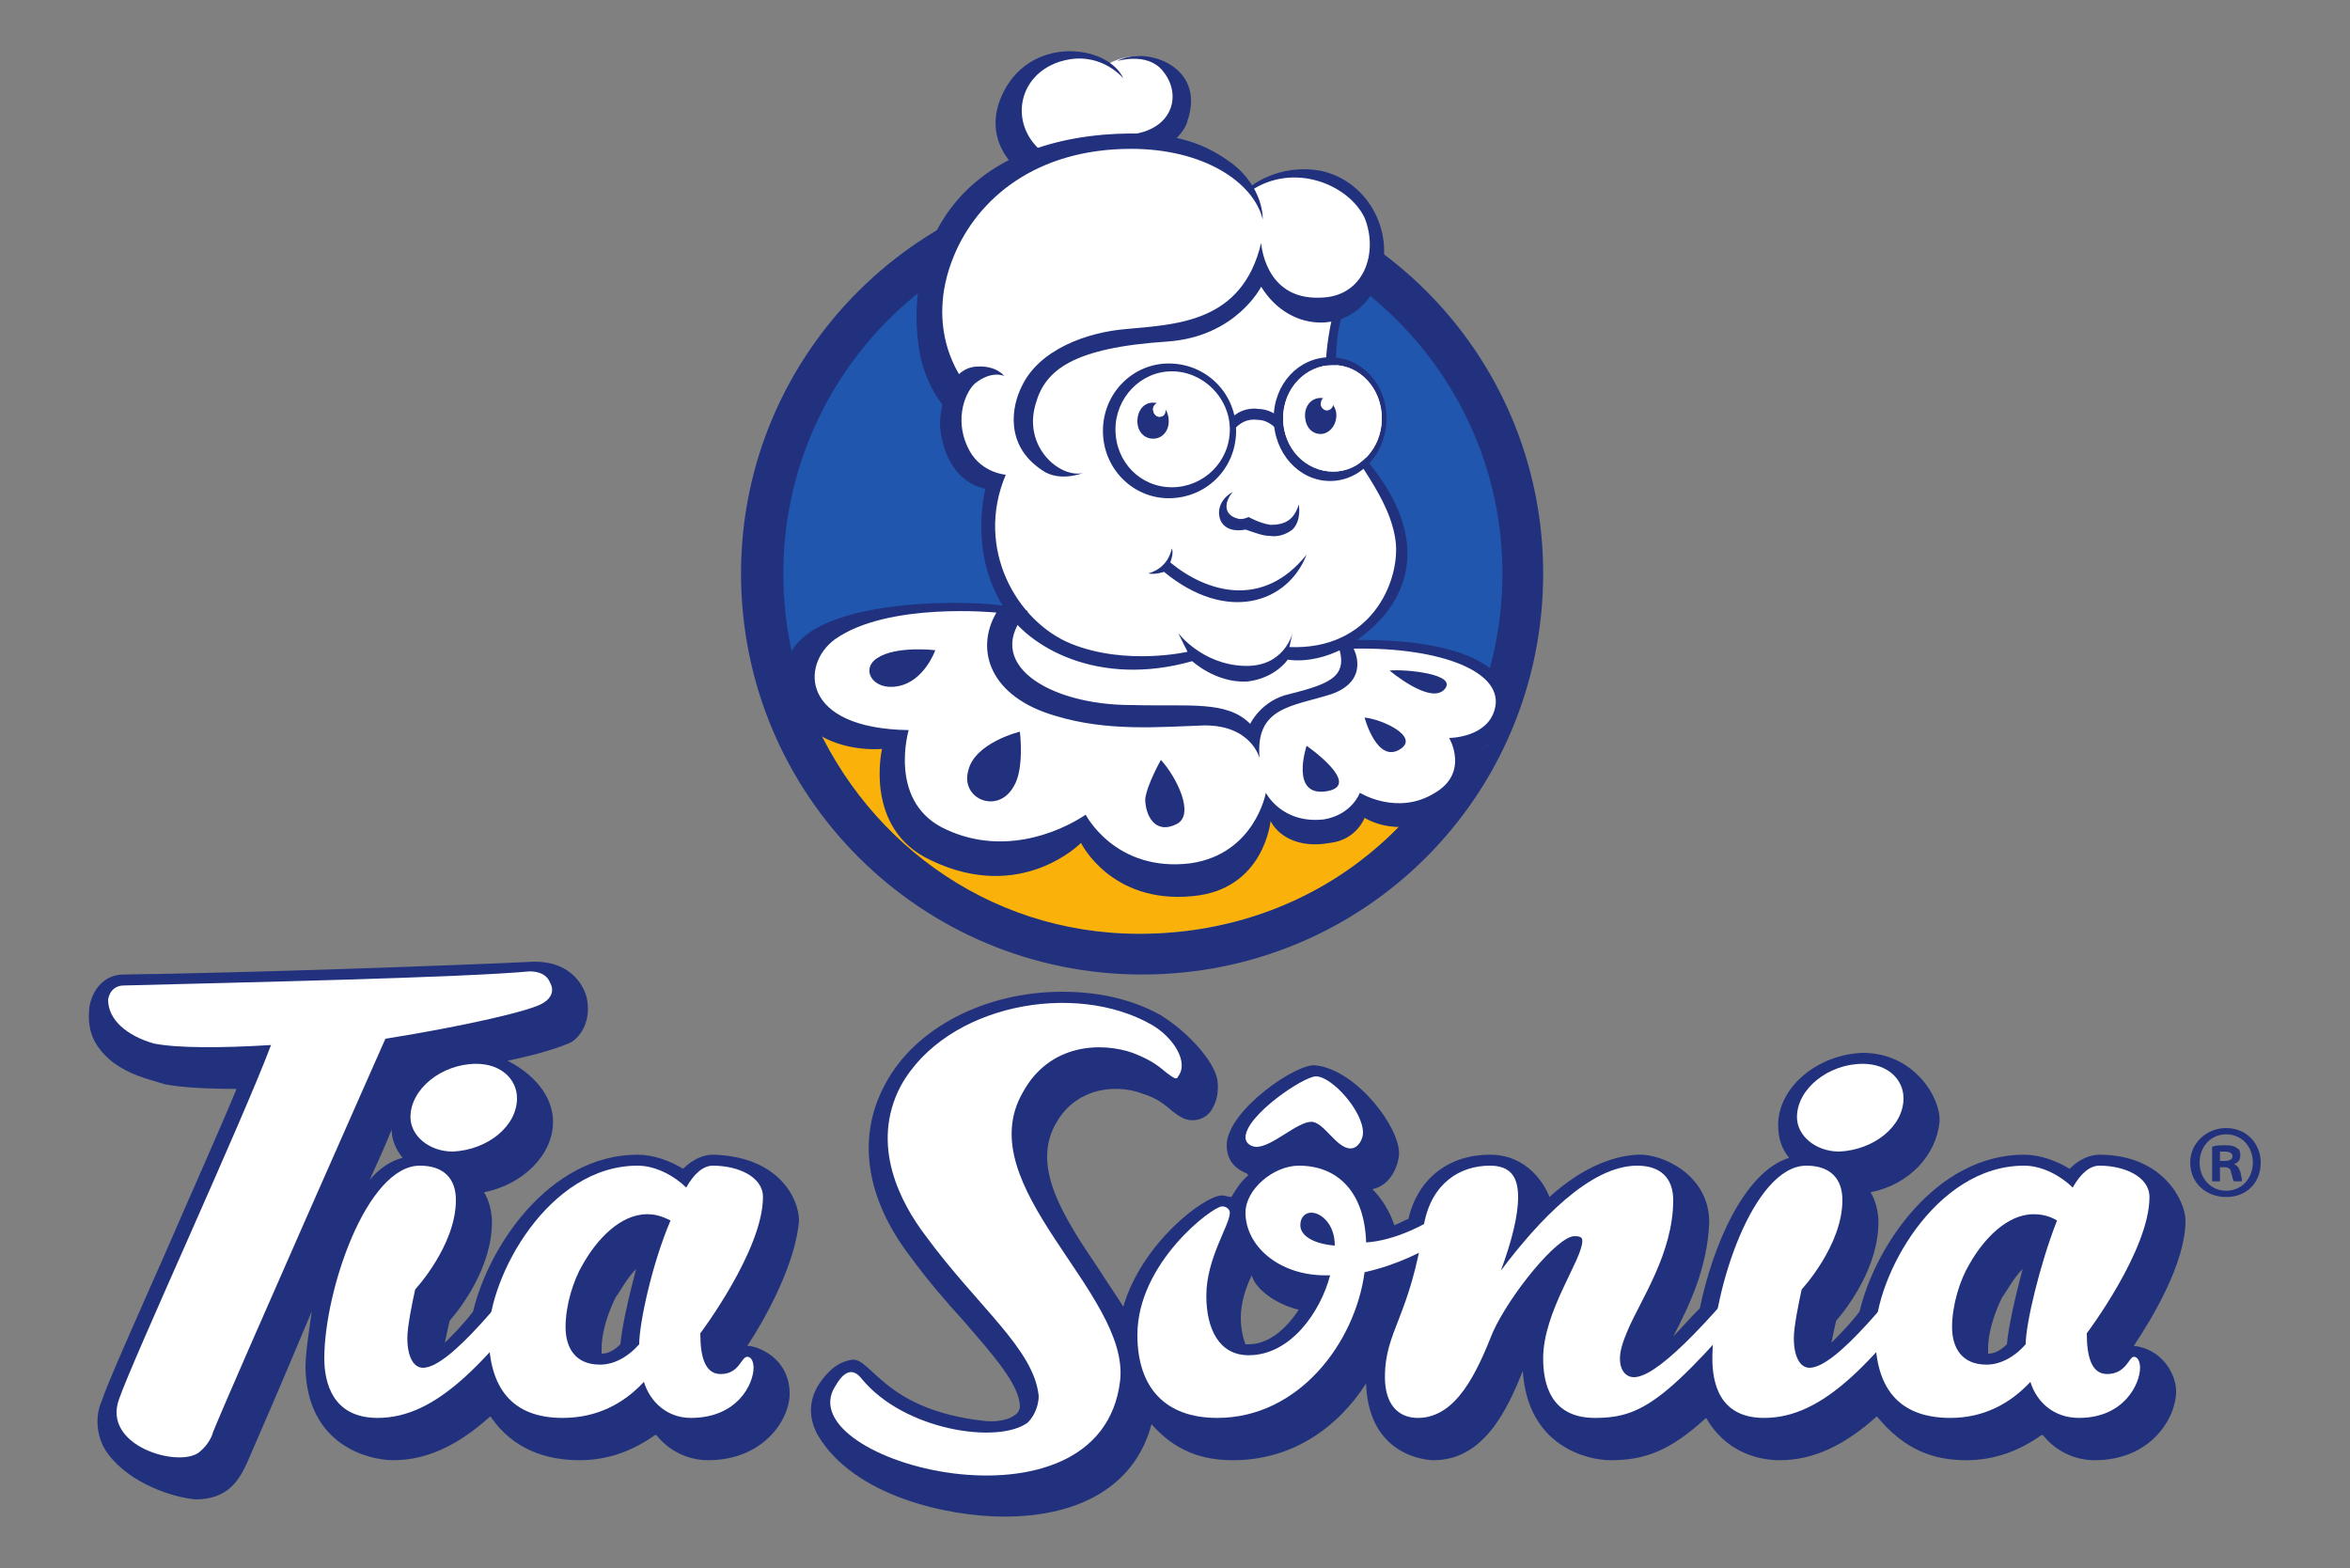 <?xml version="1.0" encoding="UTF-8"?>
<!DOCTYPE svg PUBLIC "-//W3C//DTD SVG 1.1//EN" "http://www.w3.org/Graphics/SVG/1.1/DTD/svg11.dtd">
<!-- Creator: CorelDRAW X7 -->
<svg xmlns="http://www.w3.org/2000/svg" xml:space="preserve" width="1500px" height="1001px" version="1.1" style="shape-rendering:geometricPrecision; text-rendering:geometricPrecision; image-rendering:optimizeQuality; fill-rule:evenodd; clip-rule:evenodd"
viewBox="0 0 1500 1001"
 xmlns:xlink="http://www.w3.org/1999/xlink">
 <rect x="0" y="0" width="1500" height="1001" fill="#808080" stroke="none"/>
 <defs>
  <style type="text/css">
   <![CDATA[
    .fil0 {fill:#21317D}
    .fil1 {fill:white}
    .fil4 {fill:#21317D;fill-rule:nonzero}
    .fil3 {fill:url(#id0)}
    .fil2 {fill:url(#id1)}
   ]]>
  </style>
  <radialGradient id="id0" gradientUnits="userSpaceOnUse" gradientTransform="matrix(0.581 -0 -0 -0.582 307 548)" cx="732.284" cy="346.253" r="85.53" fx="732.284" fy="346.253">
   <stop offset="0" style="stop-opacity:1; stop-color:#FFF200"/>
   <stop offset="1" style="stop-opacity:1; stop-color:#FAB20B"/>
  </radialGradient>
  <radialGradient id="id1" gradientUnits="userSpaceOnUse" gradientTransform="matrix(1.016 -0 -0 -1.016 -12 -187)" cx="729.284" cy="-92.9" r="90.216" fx="729.284" fy="-92.9">
   <stop offset="0" style="stop-opacity:1; stop-color:#7FD6F7"/>
   <stop offset="0.369" style="stop-opacity:1; stop-color:#7FD6F7"/>
   <stop offset="1" style="stop-opacity:1; stop-color:#2056AE"/>
  </radialGradient>
 </defs>
 <g id="Layer_x0020_1">
  <g>
   <path id="path14" class="fil0" d="M1362 859c0,0 0,0 0,0 12,-18 33,-53 33,-80 0,-12 -14,-42 -55,-42 -6,0 -13,3 -19,9 -8,-5 -19,-9 -29,-9 -56,0 -95,58 -105,100 -6,8 -12,14 -18,20 1,-5 2,-10 3,-14 7,-8 27,-34 27,-63 0,-7 -2,-14 -5,-19 25,-5 42,-24 44,-45 1,-15 -16,-44 -49,-44 -29,1 -54,22 -54,46 0,8 2,15 7,21 -29,9 -49,57 -57,96 -7,7 -12,13 -17,18 10,-19 22,-44 23,-73 0,-30 -30,-44 -46,-43 -17,1 -36,9 -56,27 -3,-8 -14,-27 -38,-27 -26,0 -46,15 -52,41 -3,1 -6,3 -9,4 -3,-9 -8,-17 -14,-23 10,-2 16,-12 17,-22 1,-17 -27,-54 -53,-57 -12,-2 -57,29 -57,51 0,9 5,15 13,18 0,0 0,1 1,1 -5,4 -8,9 -11,14 -2,0 -4,-1 -6,-1 -11,0 -51,30 -63,71 -5,-8 -10,-15 -15,-23 -23,-34 -44,-66 -28,-94 10,-18 27,-22 38,-22 6,0 12,1 17,3 10,3 14,7 18,10l1 1c3,2 7,6 13,6 5,0 9,-2 12,-6 4,-6 5,-13 4,-20 -2,-11 -17,-29 -36,-41 -18,-10 -39,-15 -63,-15 -49,0 -94,23 -113,59 -18,33 -13,72 16,110 11,15 23,29 34,41 19,22 36,41 36,55 0,1 -1,4 -3,5 -1,1 -7,5 -19,4 -66,-7 -73,-42 -86,-39 -11,2 -17,11 -20,15 -7,11 -7,22 -1,33 23,39 83,52 119,52 50,0 84,-21 94,-59 15,17 32,23 52,23 38,0 67,-21 85,-49 0,0 0,1 0,1 2,45 38,48 43,48 32,0 47,-32 57,-57 3,48 41,57 56,57 22,0 38,-6 61,-27 12,21 32,27 47,27 22,0 42,-10 62,-28 18,22 37,28 57,28 18,0 34,-6 48,-16 0,0 1,0 1,0 8,10 20,16 33,16 36,0 52,-27 52,-44 0,-11 -9,-27 -27,-29l0 0zm-570 -18c0,-9 3,-19 7,-27 2,8 14,18 30,22 -8,12 -19,22 -32,22 -1,0 -1,0 -2,0 -2,-5 -3,-11 -3,-17l0 0zm477 23c0,-1 0,-2 0,-3 0,-12 5,-25 9,-33 3,-4 7,-12 13,-18 -5,19 -9,37 -10,48 -4,4 -8,6 -12,6l0 0 0 0zm0 0l0 0 0 0z"/>
  </g>
  <g>
   <path id="path16" class="fil0" d="M455 737c-6,0 -13,3 -19,9 -8,-5 -19,-9 -29,-9 -56,0 -95,58 -105,100 -6,8 -12,14 -18,20 1,-5 2,-10 3,-14 7,-8 27,-34 27,-63 0,-7 -2,-14 -5,-19 25,-5 44,-24 44,-45 0,-13 -8,-28 -29,-39 20,-4 35,-9 41,-12 10,-7 12,-20 9,-30 -2,-6 -10,-23 -37,-21 -42,2 -179,7 -258,8 -12,0 -20,9 -22,21 -1,11 0,23 15,35 11,8 20,10 33,14 10,2 26,3 46,3 -12,29 -30,69 -46,106 -19,43 -36,81 -40,93 -5,11 -3,25 4,34 14,19 42,28 56,29 21,0 28,-13 33,-24 7,-16 23,-53 41,-96 -2,14 -4,27 -4,36 1,50 41,59 56,59 22,0 42,-10 62,-28 15,22 37,28 57,28 18,0 34,-6 48,-16 0,0 1,0 1,0 8,10 20,16 33,16 36,0 53,-27 52,-44 -1,-22 -21,-29 -27,-29 0,0 0,0 0,0 12,-18 31,-53 33,-80 0,-14 -13,-41 -55,-42l0 0zm-71 127c0,-1 0,-2 0,-3 0,-12 5,-25 9,-33 3,-4 7,-12 13,-18 -5,19 -9,37 -10,48 -4,4 -8,6 -12,6zm-134 -143c0,7 3,13 7,18 -8,2 -15,7 -21,14 5,-11 10,-22 14,-32l0 0 0 0zm0 0l0 0 0 0z"/>
  </g>
  <path id="path18" class="fil1" d="M872 793c17,-1 41,-11 59,-27 2,-1 4,-2 5,-2 4,0 7,3 7,7 0,2 -1,4 -3,6 0,0 -28,26 -69,35 -6,45 -42,93 -94,93 -33,0 -51,-19 -51,-53 0,-46 48,-82 54,-82 3,0 5,2 5,4 0,8 -15,29 -15,53 0,21 8,38 27,38 27,0 46,-28 52,-51l-3 0c-30,0 -51,-19 -51,-40 0,-15 18,-30 34,-30 25,0 42,17 43,49l0 0zm-35 -19c-4,0 -7,3 -7,8 0,7 9,12 22,13 0,-14 -9,-21 -15,-21l0 0z"/>
  <g>
   <path id="path20" class="fil1" d="M1143 784c3,0 7,3 7,6 0,2 -1,4 -3,6 -80,96 -96,109 -129,109 -29,0 -33,-23 -33,-38 0,-30 25,-63 25,-75 0,-2 -1,-3 -5,-3 -11,0 -41,37 -52,61 -10,25 -23,55 -48,55 -12,0 -21,-8 -21,-26 0,-30 16,-38 25,-98 5,-26 23,-37 42,-37 13,0 18,7 18,20 0,12 -4,28 -11,47 24,-32 57,-67 87,-67 15,0 23,8 23,22 0,34 -21,64 -29,83 -3,7 -5,13 -5,18 0,8 4,12 9,12 13,0 42,-27 92,-90 2,-3 5,-5 8,-5l0 0zm0 0l0 0 0 0z"/>
  </g>
  <path id="path22" class="fil1" d="M1245 784c4,0 7,3 7,6 0,2 -1,4 -2,6 -54,76 -87,109 -124,109 -29,0 -33,-23 -33,-38 0,-43 26,-123 60,-123 15,0 23,8 23,22 0,29 -26,57 -26,57 -2,9 -5,24 -5,31 0,12 4,19 10,19 17,0 53,-46 83,-84 2,-3 5,-5 7,-5l0 0zm-98 -71c0,-18 20,-34 42,-34 16,0 26,10 26,22 0,18 -19,33 -41,34 -15,0 -27,-10 -27,-22l0 0z"/>
  <g>
   <path id="path24" class="fil1" d="M1362 866c3,0 4,4 4,7 0,10 -10,32 -39,32 -16,0 -27,-10 -31,-23 -13,14 -30,23 -51,23 -33,0 -48,-19 -48,-53 0,-37 38,-108 95,-108 12,0 24,7 31,14 5,-9 11,-14 17,-14 16,0 32,7 32,20 0,34 -40,87 -40,87 0,15 3,26 13,26 12,0 14,-11 17,-11l0 0zm-69 -8c0,-13 9,-51 20,-79 -5,-3 -10,-4 -15,-4 -17,0 -32,16 -41,32 -6,10 -11,26 -11,40 0,13 6,24 22,24 9,0 18,-5 25,-13l0 0 0 0zm0 0l0 0 0 0z"/>
  </g>
  <g>
   <path id="path26" class="fil1" d="M360 784c4,0 7,3 7,6 0,2 -1,4 -2,6 -54,76 -87,109 -124,109 -29,0 -34,-23 -34,-38 0,-43 27,-123 61,-123 15,0 23,8 23,22 0,29 -26,57 -26,57 -2,9 -5,24 -5,31 0,12 4,19 10,19 17,0 53,-46 83,-84 2,-3 5,-5 7,-5zm-98 -71c0,-18 20,-34 42,-34 16,0 26,10 26,22 0,18 -19,33 -41,34 -15,0 -27,-10 -27,-22l0 0 0 0zm0 0l0 0 0 0z"/>
  </g>
  <path id="path28" class="fil1" d="M477 866c3,0 4,4 4,7 0,10 -10,32 -40,32 -15,0 -26,-10 -30,-23 -13,14 -30,23 -52,23 -32,0 -47,-19 -47,-53 0,-37 38,-108 95,-108 12,0 24,7 31,14 5,-9 11,-14 17,-14 16,0 32,7 32,20 0,34 -40,87 -40,87 0,15 3,26 13,26 12,0 13,-11 17,-11l0 0zm-69 -8c0,-13 8,-51 20,-79 -6,-3 -10,-4 -15,-4 -17,0 -32,16 -41,32 -6,10 -11,26 -11,40 0,13 6,24 22,24 9,0 18,-5 25,-13l0 0z"/>
  <path id="path30" class="fil1" d="M862 733c-9,0 -17,-17 -25,-17 -9,0 -25,16 -35,16 -3,0 -7,-2 -7,-6 0,-14 37,-39 45,-39 10,0 30,22 30,36 0,4 -3,10 -8,10z"/>
  <g>
   <path id="path32" class="fil1" d="M351 627c-2,-5 -7,-7 -13,-7 -43,4 -182,7 -259,9 -5,0 -9,3 -10,9 0,13 12,23 29,28 15,3 43,3 75,1 -18,48 -88,200 -97,226 -11,30 38,44 51,34 5,-4 8,-9 9,-13 13,-32 110,-251 110,-251 50,-8 94,-18 101,-23 5,-3 7,-8 4,-13l0 0zm0 0l0 0 0 0z"/>
  </g>
  <g>
   <path id="path34" class="fil1" d="M723 672c-20,-7 -53,-6 -70,25 -35,60 68,128 62,184 -12,105 -212,52 -182,4 4,-7 10,-14 17,-5 27,33 87,42 106,28 5,-5 7,-12 7,-17 -3,-30 -39,-57 -72,-102 -16,-21 -36,-58 -16,-96 29,-52 111,-67 160,-39 14,8 24,24 17,33 -1,3 -4,0 -7,-2 -5,-4 -9,-8 -22,-13l0 0zm0 0l0 0 0 0z"/>
  </g>
  <path id="path36" class="fil0" d="M985 366c0,142 -114,256 -256,256 -141,0 -256,-114 -256,-256 0,-141 115,-255 256,-255 142,0 256,114 256,255z"/>
  <path id="path46" class="fil2" d="M500 366c0,127 102,230 229,230l0 0c127,0 230,-103 230,-230l0 0c0,-126 -103,-229 -230,-229 -127,0 -229,103 -229,229l0 0z"/>
  <path id="path54" class="fil3" d="M850 470c-35,13 -87,22 -106,26l0 0c-19,4 -183,-48 -183,-48l0 0 -46 0c33,86 114,148 212,148 107,0 192,-67 221,-162l0 0c-1,0 3,-4 2,-4l0 0c-1,0 -3,-1 -4,-1l0 0c-20,0 -64,29 -96,41l0 0m0 0l0 0 0 0z"/>
  <g>
   <path id="path56" class="fil1" d="M751 570c-35,0 -58,-30 -58,-30l-1 -1 -2 -3c1,-2 -21,20 -54,20 -14,0 -29,-4 -41,-10 -39,-23 -27,-64 -27,-66 0,0 1,-3 2,-5 0,0 -4,1 -4,1 0,0 -3,0 -4,0 -5,0 -27,-1 -39,-12 -9,-8 -17,-21 -16,-36 1,-11 8,-20 17,-25 30,-16 66,-15 81,-16 10,0 38,2 38,2 -23,-44 -9,-77 -9,-78l-6 -2 -4 -2c-14,-5 -21,-24 -20,-36 0,-3 1,-7 2,-13l2 -4 -9 -16c-1,-3 -7,-14 -7,-36 1,-48 21,-80 69,-102 0,0 -1,-1 -4,-4 -2,-2 -5,-7 -5,-7 -3,-6 -9,-32 8,-45 27,-20 47,-3 47,-3 0,0 33,-20 45,19 4,13 -10,28 -10,28 0,0 36,9 57,32 1,-1 29,-16 49,-6 15,8 21,12 27,26 5,13 9,25 2,38 -5,11 -10,16 -24,23l-1 0 0 0c-2,6 -4,15 -4,27l0 1 1 0c18,0 35,17 35,38 0,8 -2,14 -7,23l-2 2 -4 4c20,21 25,42 24,57 0,19 -8,35 -21,46 -2,2 -6,4 -8,6l-11 6 17 -1c0,0 16,1 16,1 10,1 44,2 64,21 4,3 11,18 7,31 -3,10 -9,15 -24,17 -1,0 -2,0 -3,0l-1 0 0 2c0,0 6,19 -9,30 -5,4 -11,9 -27,11 -15,2 -24,-2 -25,-2l-1 0 0 1c0,0 -6,10 -18,14 -1,0 -7,1 -8,1 -13,0 -25,-6 -31,-14l-2 -3 -1 4c0,0 -4,33 -37,43 -8,2 -19,3 -21,3l0 0zm0 0l0 0 0 0z"/>
  </g>
  <g>
   <path id="path58" class="fil0" d="M956 431c-26,-28 -103,-22 -103,-22 9,22 -2,27 -30,34 -18,4 -25,19 -25,19 -15,-15 -38,-11 -76,-12 -53,0 -96,-27 -66,-60 -15,-7 -98,-10 -135,11 -30,17 -22,47 -6,62 19,18 48,15 48,15 0,0 -12,51 31,71 58,28 96,-11 96,-11 0,0 19,39 71,34 46,-4 50,-48 50,-48 4,8 16,18 38,14 17,-2 22,-16 22,-16 0,0 25,16 51,-5 16,-12 11,-36 11,-36 34,-4 38,-33 23,-50l0 0zm-2 22c-5,18 -29,18 -29,18 0,0 13,22 -9,35 -24,15 -48,0 -48,0 0,0 -5,14 -23,17 -27,3 -37,-17 -37,-17 0,0 -7,39 -48,45 -48,6 -67,-31 -67,-31 -18,12 -55,27 -92,8 -34,-18 -21,-62 -21,-62 -69,-1 -69,-42 -47,-58 34,-24 103,-17 103,-17 -14,24 -4,54 38,66 33,10 66,7 95,6 30,0 35,21 35,21 -3,-33 21,-33 46,-41 25,-9 14,-29 14,-29 56,-1 97,15 90,39l0 0 0 0zm0 0l0 0 0 0z"/>
  </g>
  <g>
   <path id="path60" class="fil0" d="M786 104c-14,-10 -34,-22 -82,-18 -101,9 -127,81 -117,139 4,22 16,35 16,35l12 -17c0,0 -26,-32 -6,-80 15,-36 52,-68 113,-68 46,0 78,21 84,45 0,0 1,-20 -20,-36l0 0zm0 0l0 0 0 0z"/>
  </g>
  <g>
   <path id="path62" class="fil0" d="M797 120c0,0 18,-16 46,-11 33,7 50,45 35,74 -14,30 -54,31 -73,0 0,0 -16,32 -60,35 -60,4 -78,18 -84,40 -8,27 15,47 30,44 0,0 -15,6 -26,-2 -24,-16 -19,-41 -13,-53 11,-24 42,-35 67,-37 32,-3 74,-4 86,-55 0,0 2,36 37,35 29,0 38,-29 29,-51 -10,-21 -45,-36 -73,-17l-1 -2 0 0zm0 0l0 0 0 0z"/>
  </g>
  <g>
   <path id="path64" class="fil0" d="M641 240c0,0 -5,-7 -18,-6 -15,1 -23,21 -23,37 1,18 10,37 29,41 0,0 -11,41 12,76 15,25 60,51 120,34 0,0 15,14 35,13 18,-2 26,-14 26,-14 0,0 24,5 50,-17 26,-21 42,-58 3,-107 -33,-42 -20,-94 -18,-96 3,-3 -6,-1 -6,-1 0,0 -11,41 0,66 11,26 37,51 40,81 2,25 -16,68 -68,66l2 -9c0,0 -5,22 -31,21 -27,-1 -42,-21 -42,-21l6 12c0,0 -39,9 -74,-5 -35,-14 -62,-61 -42,-108 0,0 -15,-1 -23,-15 -10,-18 -4,-36 3,-43 11,-9 19,-5 19,-5l0 0zm0 0l0 0 0 0z"/>
  </g>
  <path id="path66" class="fil0" d="M746 269c0,6 -4,11 -10,11 -6,0 -10,-5 -10,-11 0,-7 4,-12 10,-12 6,0 10,5 10,12z"/>
  <path id="path68" class="fil1" d="M744 261c0,3 -1,5 -4,5 -2,0 -4,-2 -4,-5 0,-2 2,-4 4,-4 3,0 4,2 4,4z"/>
  <path id="path70" class="fil0" d="M853 265c0,7 -5,12 -10,12 -6,0 -10,-5 -10,-12 0,-6 4,-11 10,-11 5,0 10,5 10,11z"/>
  <path id="path72" class="fil1" d="M851 258c0,2 -2,4 -4,4 -2,0 -4,-2 -4,-4 0,-3 2,-5 4,-5 2,0 4,2 4,5z"/>
  <g>
   <path id="path74" class="fil0" d="M747 359c23,19 59,30 87,-5 -12,31 -51,44 -91,11 0,0 -6,2 -10,1 7,-2 13,-7 15,-16 1,3 0,6 -1,9l0 0zm0 0l0 0 0 0z"/>
  </g>
  <path id="path76" class="fil0" d="M597 415c0,0 -25,-3 -37,5 -11,7 -3,21 13,18 17,-3 24,-23 24,-23z"/>
  <path id="path78" class="fil0" d="M651 467c0,0 -29,7 -33,25 -5,18 19,28 29,10 7,-11 4,-35 4,-35z"/>
  <g>
   <path id="path80" class="fil0" d="M741 485c0,0 -9,16 -10,25 0,10 6,23 20,16 12,-6 0,-30 -10,-41l0 0zm0 0l0 0 0 0z"/>
  </g>
  <path id="path82" class="fil0" d="M834 476c0,0 -11,33 13,29 23,-4 -13,-29 -13,-29z"/>
  <path id="path84" class="fil0" d="M871 458c0,0 8,30 23,20 12,-8 -12,-19 -23,-20z"/>
  <path id="path86" class="fil0" d="M887 428c0,0 26,22 35,12 9,-10 -26,-13 -35,-12z"/>
  <g>
   <path id="path88" class="fil0" d="M810 342c-4,0 -9,-2 -15,-4 0,0 -12,3 -16,-6 -3,-8 2,-15 8,-18 -4,4 -8,14 3,17 3,1 7,-1 7,-1 0,0 7,4 14,5 9,0 15,-3 18,-13 0,0 2,10 -4,16 -4,3 -9,5 -15,4l0 0zm0 0l0 0 0 0z"/>
  </g>
  <g>
   <path id="path90" class="fil0" d="M787 275c4,-5 9,-8 16,-7 5,0 9,3 12,6l1 -2 2 -5c-4,-3 -9,-6 -15,-6 -7,-1 -14,2 -18,7l2 7 0 0zm0 0l0 0 0 0z"/>
  </g>
  <path id="path92" class="fil0" d="M746 232c-23,0 -42,19 -42,43 0,24 19,43 42,43 24,0 43,-19 43,-43 0,-24 -19,-43 -43,-43zm2 79c-20,0 -36,-16 -36,-37 0,-20 16,-37 36,-37 20,0 37,17 37,37 0,21 -17,37 -37,37l0 0z"/>
  <path id="path94" class="fil0" d="M849 228c-20,0 -36,17 -36,39 0,22 16,40 36,40 20,0 36,-18 36,-40 0,-22 -16,-39 -36,-39zm2 73c-18,0 -32,-15 -32,-34 0,-19 14,-34 32,-34 17,0 31,15 31,34 0,19 -14,34 -31,34l0 0z"/>
  <g>
   <path id="path96" class="fil0" d="M717 50c0,0 -13,-16 -35,-12 -33,6 -40,43 -14,61 6,-2 -6,9 -15,12 0,0 -27,-18 -14,-49 17,-40 68,-34 78,-12l0 0zm0 0l0 0 0 0z"/>
  </g>
  <path id="path98" class="fil0" d="M742 45c11,13 8,31 -9,38 -8,4 -38,6 -41,8 2,6 46,1 49,3 6,0 16,-11 17,-17 12,-35 -27,-48 -45,-38 0,0 19,-6 29,6z"/>
  <path id="path100" class="fil1" d="M882 267c0,19 -14,34 -31,34 -17,0 -32,-15 -32,-34 0,-19 15,-34 32,-34 17,0 31,15 31,34z"/>
  <path id="path102" class="fil0" d="M853 265c0,7 -5,12 -10,12 -6,0 -10,-5 -10,-12 0,-6 4,-11 10,-11 5,0 10,5 10,11z"/>
  <path id="path104" class="fil1" d="M851 258c0,2 -2,4 -4,4 -2,0 -4,-2 -4,-4 0,-3 2,-5 4,-5 2,0 4,2 4,5z"/>
  <path id="path106" class="fil1" d="M744 261c0,3 -1,5 -4,5 -2,0 -4,-2 -4,-5 0,-2 2,-4 4,-4 3,0 4,2 4,4z"/>
  <path id="path108" class="fil4" d="M1417 741l3 0c3,0 5,-1 5,-3 0,-2 -2,-3 -5,-3 -1,0 -2,0 -3,0l0 6zm0 13l-5 0 0 -22c2,-1 5,-1 9,-1 4,0 6,1 7,2 1,0 2,2 2,4 0,3 -1,5 -4,6l0 0c2,1 3,2 4,5 1,4 1,5 1,6l-5 0c-1,-1 -1,-3 -2,-6 0,-2 -2,-3 -4,-3l-3 0 0 9zm-13 -12c0,10 7,18 17,18 10,0 17,-8 17,-18 0,-10 -7,-18 -17,-18 -10,0 -17,8 -17,18l0 0zm39 0c0,13 -9,22 -22,22 -13,0 -23,-9 -23,-22 0,-12 10,-22 23,-22 13,0 22,10 22,22z"/>
 </g>
</svg>
